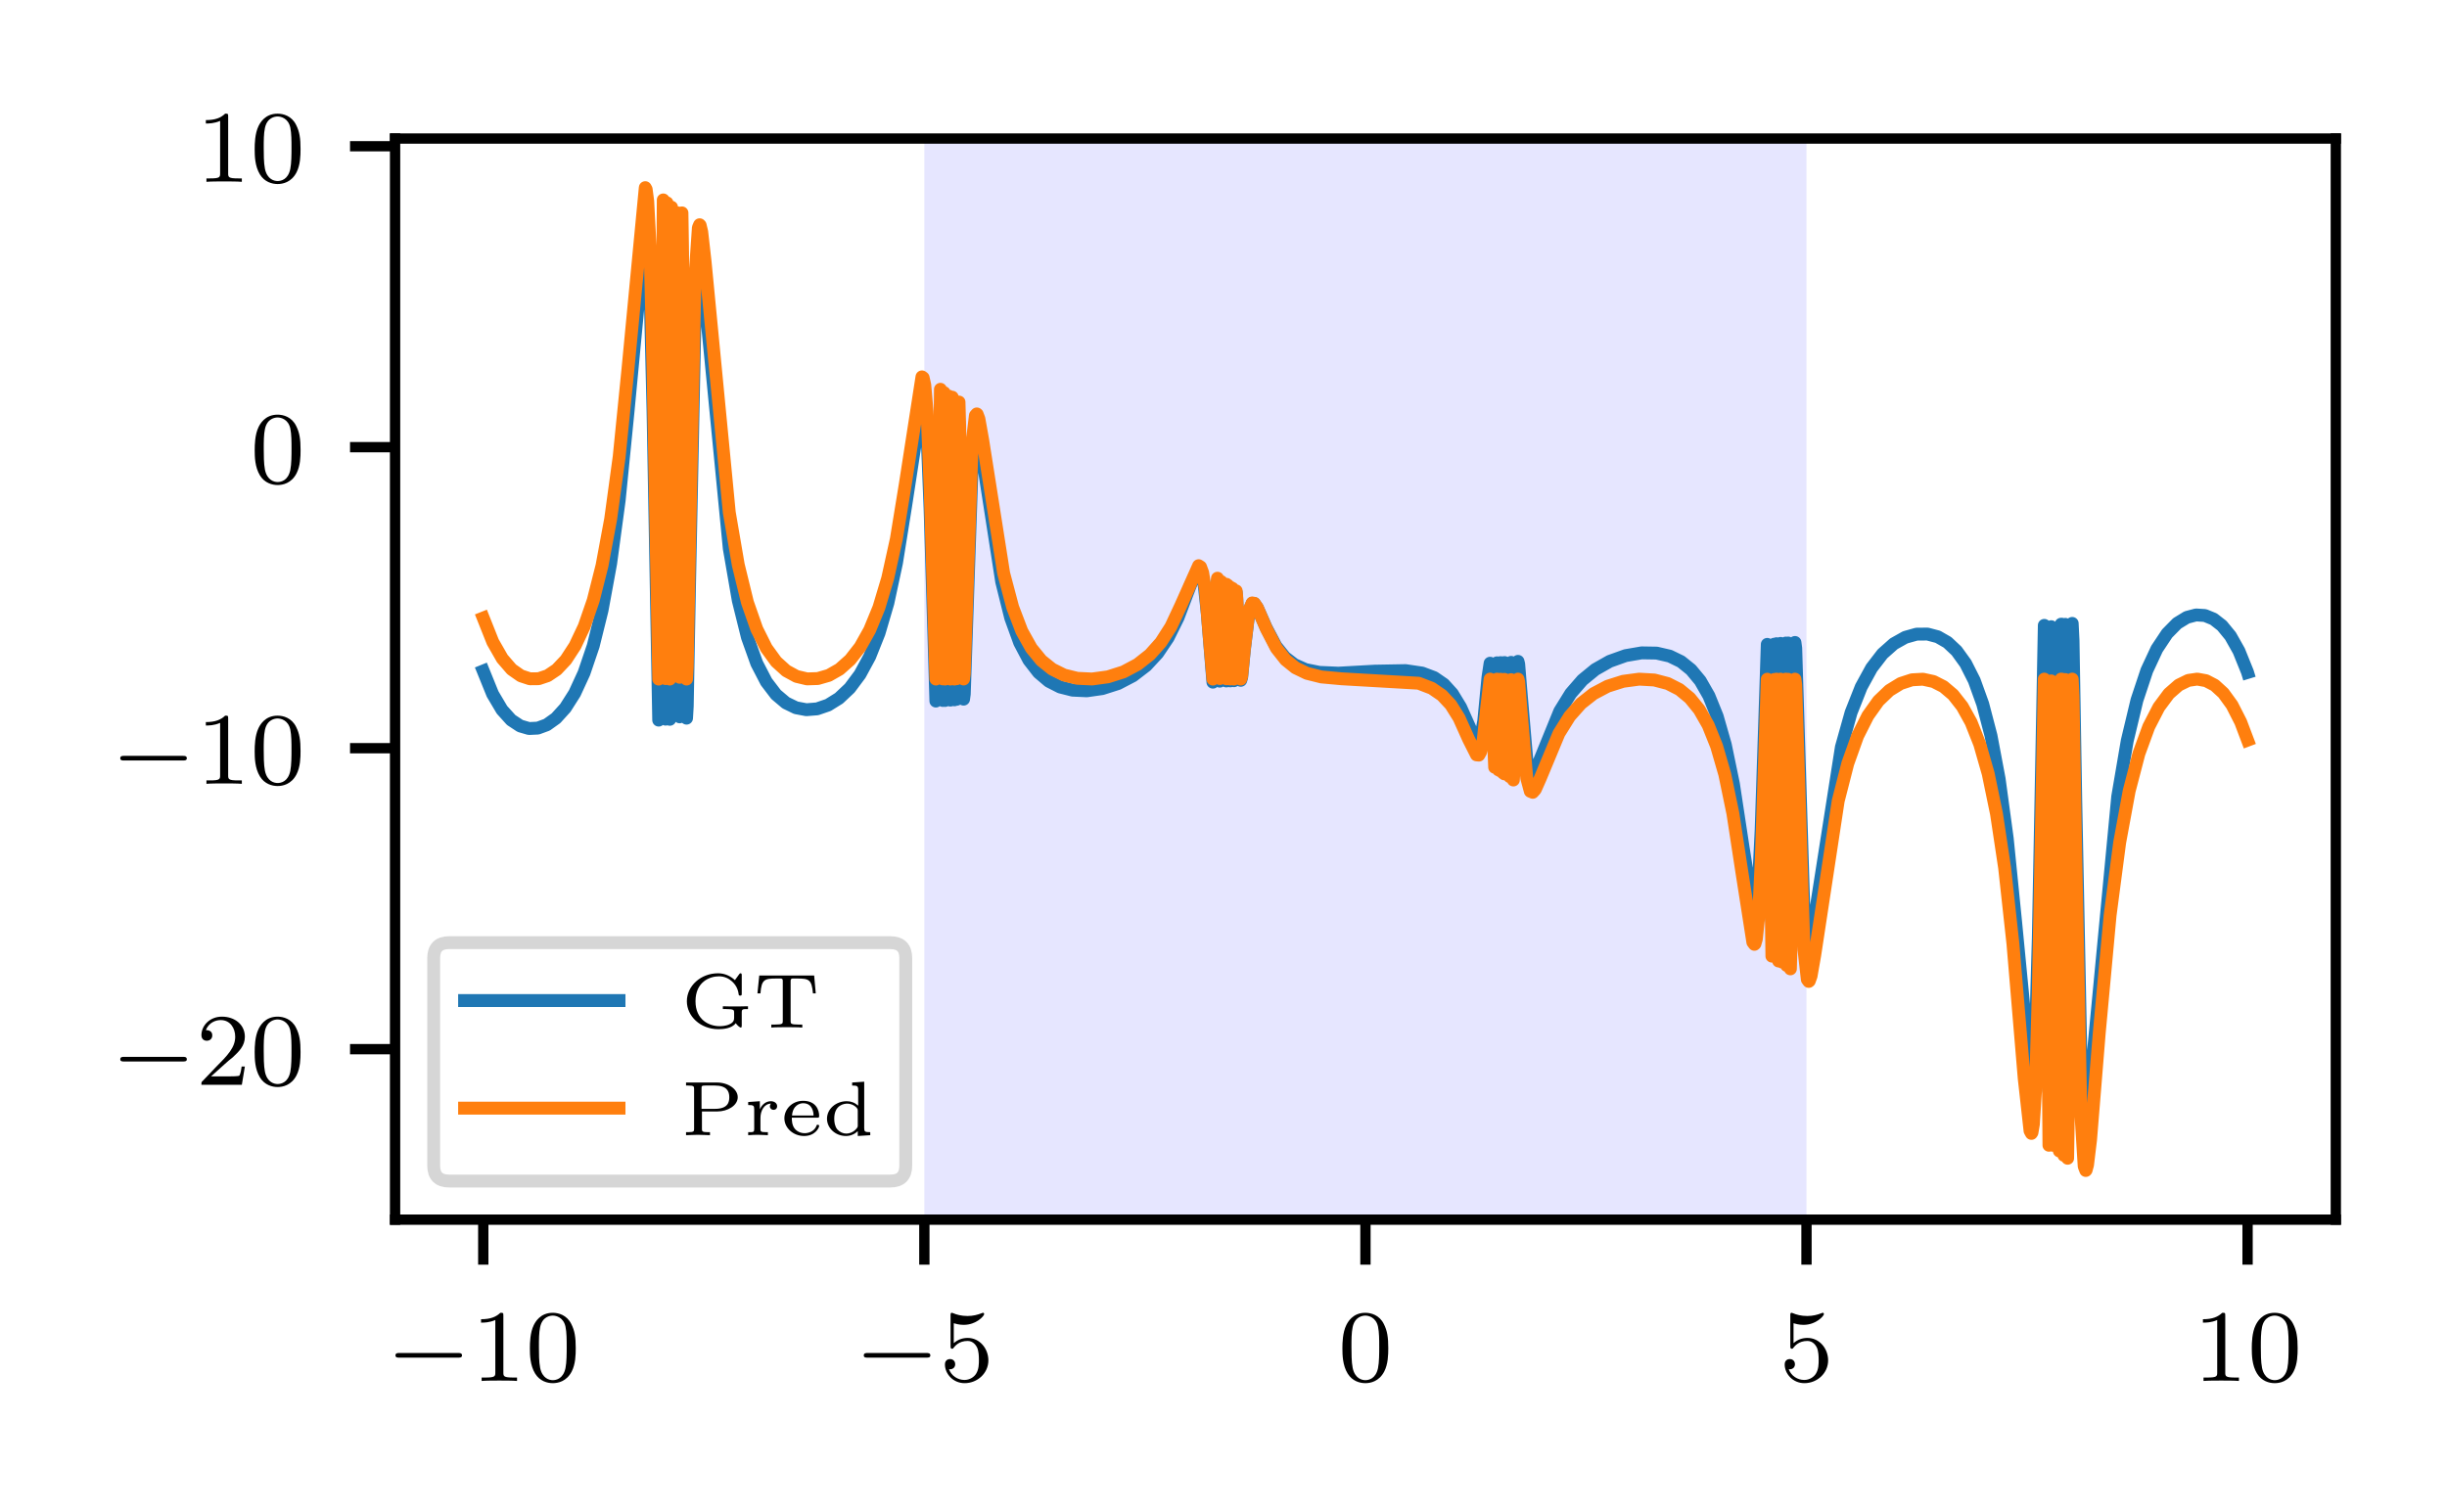 <?xml version="1.0" encoding="UTF-8"?>
<svg xmlns="http://www.w3.org/2000/svg" xmlns:xlink="http://www.w3.org/1999/xlink" width="190.115pt" height="117.498pt" viewBox="0 0 190.115 117.498" version="1.1">
<rect x="0" y="0" width="190.115" height="117.498" fill="#333333" stroke="none"/>
<defs>
<g>
<symbol overflow="visible" id="glyph0-0">
<path style="stroke:none;" d=""/>
</symbol>
<symbol overflow="visible" id="glyph0-1">
<path style="stroke:none;" d="M 5.562 -1.812 C 5.703 -1.812 5.875 -1.812 5.875 -1.984 C 5.875 -2.172 5.703 -2.172 5.562 -2.172 L 1 -2.172 C 0.875 -2.172 0.703 -2.172 0.703 -1.984 C 0.703 -1.812 0.875 -1.812 1 -1.812 Z M 5.562 -1.812 "/>
</symbol>
<symbol overflow="visible" id="glyph1-0">
<path style="stroke:none;" d=""/>
</symbol>
<symbol overflow="visible" id="glyph1-1">
<path style="stroke:none;" d="M 2.5 -5.078 C 2.5 -5.297 2.484 -5.297 2.266 -5.297 C 1.938 -4.984 1.516 -4.797 0.766 -4.797 L 0.766 -4.531 C 0.984 -4.531 1.406 -4.531 1.875 -4.734 L 1.875 -0.656 C 1.875 -0.359 1.844 -0.266 1.094 -0.266 L 0.812 -0.266 L 0.812 0 C 1.141 -0.031 1.828 -0.031 2.188 -0.031 C 2.547 -0.031 3.234 -0.031 3.562 0 L 3.562 -0.266 L 3.281 -0.266 C 2.531 -0.266 2.5 -0.359 2.5 -0.656 Z M 2.5 -5.078 "/>
</symbol>
<symbol overflow="visible" id="glyph1-2">
<path style="stroke:none;" d="M 3.891 -2.547 C 3.891 -3.391 3.812 -3.906 3.547 -4.422 C 3.203 -5.125 2.547 -5.297 2.109 -5.297 C 1.109 -5.297 0.734 -4.547 0.625 -4.328 C 0.344 -3.75 0.328 -2.953 0.328 -2.547 C 0.328 -2.016 0.344 -1.219 0.734 -0.578 C 1.094 0.016 1.688 0.172 2.109 0.172 C 2.5 0.172 3.172 0.047 3.578 -0.734 C 3.875 -1.312 3.891 -2.031 3.891 -2.547 Z M 2.109 -0.062 C 1.844 -0.062 1.297 -0.188 1.125 -1.016 C 1.031 -1.469 1.031 -2.219 1.031 -2.641 C 1.031 -3.188 1.031 -3.75 1.125 -4.188 C 1.297 -5 1.906 -5.078 2.109 -5.078 C 2.375 -5.078 2.938 -4.938 3.094 -4.219 C 3.188 -3.781 3.188 -3.172 3.188 -2.641 C 3.188 -2.172 3.188 -1.453 3.094 -1 C 2.922 -0.172 2.375 -0.062 2.109 -0.062 Z M 2.109 -0.062 "/>
</symbol>
<symbol overflow="visible" id="glyph1-3">
<path style="stroke:none;" d="M 1.109 -4.484 C 1.219 -4.453 1.531 -4.359 1.875 -4.359 C 2.875 -4.359 3.469 -5.062 3.469 -5.188 C 3.469 -5.281 3.422 -5.297 3.375 -5.297 C 3.359 -5.297 3.344 -5.297 3.281 -5.266 C 2.969 -5.141 2.594 -5.047 2.172 -5.047 C 1.703 -5.047 1.312 -5.156 1.062 -5.266 C 0.984 -5.297 0.969 -5.297 0.953 -5.297 C 0.859 -5.297 0.859 -5.219 0.859 -5.062 L 0.859 -2.734 C 0.859 -2.594 0.859 -2.5 0.984 -2.5 C 1.047 -2.5 1.062 -2.531 1.109 -2.594 C 1.203 -2.703 1.5 -3.109 2.188 -3.109 C 2.625 -3.109 2.844 -2.75 2.922 -2.594 C 3.047 -2.312 3.062 -1.938 3.062 -1.641 C 3.062 -1.344 3.062 -0.906 2.844 -0.562 C 2.688 -0.312 2.359 -0.078 1.938 -0.078 C 1.422 -0.078 0.922 -0.391 0.734 -0.922 C 0.75 -0.906 0.812 -0.906 0.812 -0.906 C 1.031 -0.906 1.219 -1.047 1.219 -1.297 C 1.219 -1.594 0.984 -1.703 0.828 -1.703 C 0.672 -1.703 0.422 -1.625 0.422 -1.281 C 0.422 -0.562 1.047 0.172 1.953 0.172 C 2.953 0.172 3.797 -0.609 3.797 -1.594 C 3.797 -2.516 3.125 -3.344 2.188 -3.344 C 1.797 -3.344 1.422 -3.219 1.109 -2.938 Z M 1.109 -4.484 "/>
</symbol>
<symbol overflow="visible" id="glyph1-4">
<path style="stroke:none;" d="M 2.25 -1.625 C 2.375 -1.75 2.703 -2.016 2.844 -2.125 C 3.328 -2.578 3.797 -3.016 3.797 -3.734 C 3.797 -4.688 3 -5.297 2.016 -5.297 C 1.047 -5.297 0.422 -4.578 0.422 -3.859 C 0.422 -3.469 0.734 -3.422 0.844 -3.422 C 1.016 -3.422 1.266 -3.531 1.266 -3.844 C 1.266 -4.25 0.859 -4.25 0.766 -4.25 C 1 -4.844 1.531 -5.031 1.922 -5.031 C 2.656 -5.031 3.047 -4.406 3.047 -3.734 C 3.047 -2.906 2.469 -2.297 1.516 -1.344 L 0.516 -0.297 C 0.422 -0.219 0.422 -0.203 0.422 0 L 3.562 0 L 3.797 -1.422 L 3.547 -1.422 C 3.531 -1.266 3.469 -0.875 3.375 -0.719 C 3.328 -0.656 2.719 -0.656 2.594 -0.656 L 1.172 -0.656 Z M 2.25 -1.625 "/>
</symbol>
<symbol overflow="visible" id="glyph2-0">
<path style="stroke:none;" d=""/>
</symbol>
<symbol overflow="visible" id="glyph2-1">
<path style="stroke:none;" d="M 4.734 -1.172 C 4.734 -1.438 4.797 -1.438 5.219 -1.438 L 5.219 -1.656 C 5.031 -1.656 4.672 -1.641 4.391 -1.641 C 4.062 -1.641 3.562 -1.641 3.266 -1.656 L 3.266 -1.438 L 3.516 -1.438 C 4.141 -1.438 4.141 -1.359 4.141 -1.156 L 4.141 -0.781 C 4.141 -0.641 4.141 -0.406 3.766 -0.25 C 3.469 -0.109 3.078 -0.109 3.016 -0.109 C 2.203 -0.109 1.141 -0.594 1.141 -2.047 C 1.141 -3.547 2.234 -3.984 2.969 -3.984 C 3.406 -3.984 3.75 -3.797 3.969 -3.594 C 4.391 -3.219 4.469 -2.797 4.5 -2.547 C 4.516 -2.484 4.594 -2.484 4.609 -2.484 C 4.734 -2.484 4.734 -2.531 4.734 -2.656 L 4.734 -4.047 C 4.734 -4.141 4.734 -4.219 4.641 -4.219 C 4.578 -4.219 4.578 -4.188 4.531 -4.141 L 4.203 -3.688 C 3.844 -4.016 3.406 -4.219 2.891 -4.219 C 1.547 -4.219 0.469 -3.234 0.469 -2.047 C 0.469 -0.891 1.516 0.125 2.922 0.125 C 3.266 0.125 3.969 0.078 4.266 -0.344 C 4.375 -0.172 4.594 0 4.656 0 C 4.734 0 4.734 -0.078 4.734 -0.172 Z M 4.734 -1.172 "/>
</symbol>
<symbol overflow="visible" id="glyph2-2">
<path style="stroke:none;" d="M 4.734 -4.047 L 0.469 -4.047 L 0.328 -2.656 L 0.562 -2.656 C 0.641 -3.734 0.875 -3.812 1.781 -3.812 C 1.906 -3.812 2.109 -3.812 2.172 -3.812 C 2.297 -3.781 2.297 -3.719 2.297 -3.578 L 2.297 -0.516 C 2.297 -0.312 2.297 -0.234 1.672 -0.234 L 1.406 -0.234 L 1.406 0 C 1.688 -0.031 2.281 -0.031 2.609 -0.031 C 2.922 -0.031 3.516 -0.031 3.812 0 L 3.812 -0.234 L 3.531 -0.234 C 2.906 -0.234 2.906 -0.312 2.906 -0.516 L 2.906 -3.578 C 2.906 -3.719 2.906 -3.781 3.031 -3.812 C 3.094 -3.812 3.297 -3.812 3.422 -3.812 C 4.328 -3.812 4.547 -3.734 4.641 -2.656 L 4.859 -2.656 Z M 4.734 -4.047 "/>
</symbol>
<symbol overflow="visible" id="glyph2-3">
<path style="stroke:none;" d="M 1.641 -1.844 L 2.844 -1.844 C 3.625 -1.844 4.422 -2.297 4.422 -2.953 C 4.422 -3.578 3.688 -4.094 2.797 -4.094 L 0.406 -4.094 L 0.406 -3.859 L 0.562 -3.859 C 1.031 -3.859 1.031 -3.781 1.031 -3.578 L 1.031 -0.5 C 1.031 -0.312 1.031 -0.234 0.562 -0.234 L 0.406 -0.234 L 0.406 0 C 0.484 0 1.078 -0.031 1.328 -0.031 C 1.578 -0.031 2.172 0 2.266 0 L 2.266 -0.234 L 2.109 -0.234 C 1.641 -0.234 1.641 -0.312 1.641 -0.5 Z M 2.641 -3.859 C 3.578 -3.859 3.766 -3.406 3.766 -2.953 C 3.766 -2.578 3.672 -2.047 2.641 -2.047 L 1.609 -2.047 L 1.609 -3.625 C 1.609 -3.812 1.609 -3.859 1.906 -3.859 Z M 2.641 -3.859 "/>
</symbol>
<symbol overflow="visible" id="glyph2-4">
<path style="stroke:none;" d="M 1.297 -1.344 C 1.297 -1.891 1.578 -2.438 2.109 -2.453 C 2.062 -2.391 2.031 -2.328 2.031 -2.25 C 2.031 -2.078 2.156 -1.969 2.312 -1.969 C 2.484 -1.969 2.594 -2.078 2.594 -2.25 C 2.594 -2.484 2.375 -2.641 2.109 -2.641 C 1.75 -2.641 1.438 -2.422 1.25 -2.016 L 1.25 -2.641 L 0.344 -2.578 L 0.344 -2.344 C 0.766 -2.344 0.812 -2.297 0.812 -2 L 0.812 -0.484 C 0.812 -0.234 0.766 -0.234 0.344 -0.234 L 0.344 0 C 0.5 -0.016 0.938 -0.031 1.078 -0.031 C 1.375 -0.031 1.797 0 1.875 0 L 1.875 -0.234 L 1.75 -0.234 C 1.297 -0.234 1.297 -0.297 1.297 -0.5 Z M 1.297 -1.344 "/>
</symbol>
<symbol overflow="visible" id="glyph2-5">
<path style="stroke:none;" d="M 2.812 -1.359 C 2.938 -1.359 2.984 -1.359 2.984 -1.5 C 2.984 -1.953 2.734 -2.672 1.734 -2.672 C 0.891 -2.672 0.281 -2.031 0.281 -1.312 C 0.281 -0.562 0.969 0.062 1.812 0.062 C 2.688 0.062 2.984 -0.594 2.984 -0.719 C 2.984 -0.75 2.969 -0.812 2.875 -0.812 C 2.797 -0.812 2.781 -0.781 2.766 -0.703 C 2.578 -0.266 2.125 -0.156 1.859 -0.156 C 1.531 -0.156 1.25 -0.297 1.078 -0.516 C 0.859 -0.797 0.859 -1.188 0.859 -1.359 Z M 0.875 -1.531 C 0.938 -2.328 1.484 -2.484 1.734 -2.484 C 2.5 -2.484 2.547 -1.703 2.547 -1.531 Z M 0.875 -1.531 "/>
</symbol>
<symbol overflow="visible" id="glyph2-6">
<path style="stroke:none;" d="M 2.281 -4.094 L 2.281 -3.859 C 2.688 -3.859 2.75 -3.812 2.75 -3.516 L 2.75 -2.297 C 2.484 -2.531 2.188 -2.641 1.859 -2.641 C 1.031 -2.641 0.328 -2.047 0.328 -1.281 C 0.328 -0.547 0.984 0.062 1.797 0.062 C 2.156 0.062 2.469 -0.078 2.719 -0.312 L 2.719 0.062 L 3.688 0 L 3.688 -0.234 C 3.266 -0.234 3.219 -0.281 3.219 -0.562 L 3.219 -4.156 Z M 2.719 -0.766 C 2.719 -0.656 2.719 -0.641 2.625 -0.516 C 2.328 -0.156 1.938 -0.125 1.828 -0.125 C 1.578 -0.125 1.328 -0.234 1.125 -0.453 C 0.938 -0.688 0.891 -1.016 0.891 -1.281 C 0.891 -2.375 1.688 -2.453 1.906 -2.453 C 2.109 -2.453 2.406 -2.375 2.641 -2.125 C 2.719 -2.016 2.719 -2 2.719 -1.891 Z M 2.719 -0.766 "/>
</symbol>
</g>
<clipPath id="clip1">
  <path d="M 0 0 L 190.117 0 L 190.117 117.496 L 0 117.496 Z M 0 0 "/>
</clipPath>
<clipPath id="clip2">
  <path d="M 71 10.766 L 141 10.766 L 141 94.773 L 71 94.773 Z M 71 10.766 "/>
</clipPath>
</defs>
<g id="surface1">
<g clip-path="url(#clip1)" clip-rule="nonzero">
<path style=" stroke:none;fill-rule:nonzero;fill:rgb(100%,100%,100%);fill-opacity:1;" d="M 0 117.496 L 190.117 117.496 L 190.117 0 L 0 0 Z M 0 117.496 "/>
</g>
<path style=" stroke:none;fill-rule:nonzero;fill:rgb(100%,100%,100%);fill-opacity:1;" d="M 30.695 94.773 L 181.477 94.773 L 181.477 10.766 L 30.695 10.766 Z M 30.695 94.773 "/>
<g clip-path="url(#clip2)" clip-rule="nonzero">
<path style=" stroke:none;fill-rule:nonzero;fill:rgb(0%,0%,100%);fill-opacity:0.1;" d="M 71.816 94.773 L 71.816 10.766 L 140.352 10.766 L 140.352 94.773 Z M 71.816 94.773 "/>
</g>
<path style="fill:none;stroke-width:0.8;stroke-linecap:butt;stroke-linejoin:round;stroke:rgb(0%,0%,0%);stroke-opacity:1;stroke-miterlimit:10;" d="M 37.547 22.724 L 37.547 19.224 " transform="matrix(1,0,0,-1,0,117.498)"/>
<g style="fill:rgb(0%,0%,0%);fill-opacity:1;">
  <use xlink:href="#glyph0-1" x="30.021" y="107.308"/>
</g>
<g style="fill:rgb(0%,0%,0%);fill-opacity:1;">
  <use xlink:href="#glyph1-1" x="36.608" y="107.308"/>
  <use xlink:href="#glyph1-2" x="40.84" y="107.308"/>
</g>
<path style="fill:none;stroke-width:0.8;stroke-linecap:butt;stroke-linejoin:round;stroke:rgb(0%,0%,0%);stroke-opacity:1;stroke-miterlimit:10;" d="M 71.816 22.724 L 71.816 19.224 " transform="matrix(1,0,0,-1,0,117.498)"/>
<g style="fill:rgb(0%,0%,0%);fill-opacity:1;">
  <use xlink:href="#glyph0-1" x="66.406" y="107.308"/>
</g>
<g style="fill:rgb(0%,0%,0%);fill-opacity:1;">
  <use xlink:href="#glyph1-3" x="72.993" y="107.308"/>
</g>
<path style="fill:none;stroke-width:0.8;stroke-linecap:butt;stroke-linejoin:round;stroke:rgb(0%,0%,0%);stroke-opacity:1;stroke-miterlimit:10;" d="M 106.086 22.724 L 106.086 19.224 " transform="matrix(1,0,0,-1,0,117.498)"/>
<g style="fill:rgb(0%,0%,0%);fill-opacity:1;">
  <use xlink:href="#glyph1-2" x="103.968" y="107.308"/>
</g>
<path style="fill:none;stroke-width:0.8;stroke-linecap:butt;stroke-linejoin:round;stroke:rgb(0%,0%,0%);stroke-opacity:1;stroke-miterlimit:10;" d="M 140.352 22.724 L 140.352 19.224 " transform="matrix(1,0,0,-1,0,117.498)"/>
<g style="fill:rgb(0%,0%,0%);fill-opacity:1;">
  <use xlink:href="#glyph1-3" x="138.236" y="107.308"/>
</g>
<path style="fill:none;stroke-width:0.8;stroke-linecap:butt;stroke-linejoin:round;stroke:rgb(0%,0%,0%);stroke-opacity:1;stroke-miterlimit:10;" d="M 174.621 22.724 L 174.621 19.224 " transform="matrix(1,0,0,-1,0,117.498)"/>
<g style="fill:rgb(0%,0%,0%);fill-opacity:1;">
  <use xlink:href="#glyph1-1" x="170.387" y="107.308"/>
  <use xlink:href="#glyph1-2" x="174.62" y="107.308"/>
</g>
<path style="fill:none;stroke-width:0.8;stroke-linecap:butt;stroke-linejoin:round;stroke:rgb(0%,0%,0%);stroke-opacity:1;stroke-miterlimit:10;" d="M 30.695 35.97 L 27.195 35.97 " transform="matrix(1,0,0,-1,0,117.498)"/>
<g style="fill:rgb(0%,0%,0%);fill-opacity:1;">
  <use xlink:href="#glyph0-1" x="8.64" y="84.296"/>
</g>
<g style="fill:rgb(0%,0%,0%);fill-opacity:1;">
  <use xlink:href="#glyph1-4" x="15.227" y="84.296"/>
  <use xlink:href="#glyph1-2" x="19.459" y="84.296"/>
</g>
<path style="fill:none;stroke-width:0.8;stroke-linecap:butt;stroke-linejoin:round;stroke:rgb(0%,0%,0%);stroke-opacity:1;stroke-miterlimit:10;" d="M 30.695 59.357 L 27.195 59.357 " transform="matrix(1,0,0,-1,0,117.498)"/>
<g style="fill:rgb(0%,0%,0%);fill-opacity:1;">
  <use xlink:href="#glyph0-1" x="8.64" y="60.907"/>
</g>
<g style="fill:rgb(0%,0%,0%);fill-opacity:1;">
  <use xlink:href="#glyph1-1" x="15.227" y="60.907"/>
  <use xlink:href="#glyph1-2" x="19.459" y="60.907"/>
</g>
<path style="fill:none;stroke-width:0.8;stroke-linecap:butt;stroke-linejoin:round;stroke:rgb(0%,0%,0%);stroke-opacity:1;stroke-miterlimit:10;" d="M 30.695 82.748 L 27.195 82.748 " transform="matrix(1,0,0,-1,0,117.498)"/>
<g style="fill:rgb(0%,0%,0%);fill-opacity:1;">
  <use xlink:href="#glyph1-2" x="19.461" y="37.518"/>
</g>
<path style="fill:none;stroke-width:0.8;stroke-linecap:butt;stroke-linejoin:round;stroke:rgb(0%,0%,0%);stroke-opacity:1;stroke-miterlimit:10;" d="M 30.695 106.134 L 27.195 106.134 " transform="matrix(1,0,0,-1,0,117.498)"/>
<g style="fill:rgb(0%,0%,0%);fill-opacity:1;">
  <use xlink:href="#glyph1-1" x="15.227" y="14.129"/>
  <use xlink:href="#glyph1-2" x="19.459" y="14.129"/>
</g>
<path style="fill:none;stroke-width:1;stroke-linecap:square;stroke-linejoin:round;stroke:rgb(12.157%,46.666%,70.587%);stroke-opacity:1;stroke-miterlimit:10;" d="M 37.547 65.357 L 38.273 63.568 L 39 62.341 L 39.715 61.548 L 40.414 61.088 L 41.098 60.888 L 41.785 60.92 L 42.484 61.177 L 43.195 61.685 L 43.922 62.486 L 44.648 63.627 L 45.375 65.205 L 46.09 67.31 L 46.773 70.064 L 47.445 73.724 L 48.105 78.607 L 48.789 85.474 L 50.133 99.658 L 50.203 99.533 L 50.324 98.623 L 50.504 95.193 L 50.734 85.595 L 51.176 61.541 L 51.242 63.271 L 51.367 76.627 L 51.531 98.798 L 51.574 95.927 L 51.711 61.615 L 51.766 75.791 L 51.82 98.591 L 51.859 80.091 L 51.887 62.33 L 51.941 98.259 L 52.039 61.603 L 52.078 70.744 L 52.176 98.279 L 52.121 62.045 L 52.203 94.326 L 52.219 96.088 L 52.258 62.248 L 52.273 97.763 L 52.34 62.435 L 52.422 96.22 L 52.465 82.056 L 52.531 62.298 L 52.559 94.787 L 52.574 96.978 L 52.586 85.466 L 52.613 62.4 L 52.684 97.002 L 52.695 97.869 L 52.711 94.634 L 52.805 61.795 L 52.859 74.24 L 52.984 97.888 L 53.027 95.213 L 53.34 61.693 L 53.395 62.619 L 53.574 72.224 L 54 93.025 L 54.258 96.83 L 54.355 97.064 L 54.398 97.025 L 54.52 96.525 L 54.781 94.224 L 56.66 74.873 L 57.359 70.841 L 58.07 67.978 L 58.797 65.947 L 59.539 64.517 L 60.293 63.529 L 61.059 62.881 L 61.84 62.502 L 62.648 62.349 L 63.484 62.416 L 64.336 62.709 L 65.184 63.236 L 66.02 64.025 L 66.816 65.091 L 67.57 66.482 L 68.297 68.306 L 68.984 70.65 L 69.652 73.763 L 70.352 78.123 L 71.629 86.427 L 71.711 86.388 L 71.723 86.365 L 71.848 85.818 L 72.027 83.759 L 72.258 77.994 L 72.711 63.021 L 72.766 63.806 L 72.875 70.103 L 73.066 85.556 L 73.109 83.365 L 73.246 63.068 L 73.301 73.193 L 73.355 85.314 L 73.398 71.795 L 73.426 63.068 L 73.465 82.193 L 73.48 85.154 L 73.492 78.185 L 73.52 64.123 L 73.59 85.064 L 73.602 66.338 L 73.629 65.478 L 73.727 85.072 L 73.738 84.963 L 73.836 63.095 L 73.848 67.923 L 73.863 83.869 L 73.945 63.802 L 73.957 82.298 L 74.055 64.701 L 73.984 85.009 L 74.07 65.744 L 74.098 84.591 L 74.152 63.119 L 74.191 77.498 L 74.219 84.724 L 74.273 73.314 L 74.328 63.158 L 74.383 68.959 L 74.508 84.666 L 74.562 82.732 L 74.863 63.17 L 74.918 63.568 L 75.07 68.009 L 75.535 81.638 L 75.781 83.705 L 75.891 83.841 L 75.934 83.802 L 76.082 83.357 L 76.398 81.494 L 77.824 72.298 L 78.523 69.49 L 79.223 67.56 L 79.938 66.205 L 80.691 65.236 L 81.484 64.564 L 82.363 64.115 L 83.336 63.869 L 84.434 63.818 L 85.637 63.99 L 86.871 64.384 L 88.023 64.986 L 89.051 65.775 L 89.941 66.736 L 90.75 67.939 L 91.52 69.494 L 92.48 72.013 L 93.016 73.15 L 93.207 73.209 L 93.355 72.974 L 93.547 72.146 L 93.797 69.853 L 94.234 64.49 L 94.301 64.822 L 94.426 67.584 L 94.59 72.349 L 94.645 71.384 L 94.77 64.568 L 94.824 67.08 L 94.879 72.111 L 94.918 68.97 L 94.961 64.638 L 95 71.748 L 95.016 71.572 L 95.141 64.642 L 95.152 71.939 L 95.25 70.599 L 95.277 64.584 L 95.289 71.923 L 95.359 67.529 L 95.441 64.603 L 95.387 71.865 L 95.453 65.291 L 95.535 64.634 L 95.562 71.666 L 95.59 64.591 L 95.633 71.701 L 95.688 64.677 L 95.754 71.642 L 95.809 67.392 L 95.867 64.603 L 95.922 66.771 L 96.043 71.466 L 96.086 71.013 L 96.398 64.634 L 96.469 64.869 L 96.676 66.978 L 97.043 70.029 L 97.289 70.615 L 97.457 70.595 L 97.688 70.267 L 98.359 68.748 L 99.129 67.291 L 99.828 66.423 L 100.566 65.853 L 101.43 65.47 L 102.5 65.252 L 103.98 65.189 L 106.793 65.345 L 109.203 65.388 L 110.492 65.197 L 111.426 64.845 L 112.18 64.326 L 112.836 63.603 L 113.48 62.545 L 114.371 60.552 L 114.754 59.974 L 114.922 60.021 L 115.07 60.357 L 115.277 61.47 L 115.605 64.873 L 115.77 65.963 L 115.797 65.912 L 115.879 65.119 L 116.125 59.131 L 116.195 60.67 L 116.305 65.994 L 116.348 64.427 L 116.414 58.955 L 116.457 62.646 L 116.484 65.92 L 116.539 58.896 L 116.578 66.006 L 116.676 63.408 L 116.73 65.998 L 116.785 58.736 L 116.895 66.013 L 116.879 58.673 L 116.906 65.959 L 117.02 58.658 L 117.031 65.955 L 117.129 65.798 L 117.168 58.849 L 117.211 65.963 L 117.25 61.627 L 117.293 58.49 L 117.348 63.517 L 117.402 66.029 L 117.441 64.24 L 117.578 58.248 L 117.621 58.822 L 117.938 66.107 L 117.992 65.896 L 118.156 63.896 L 118.621 58.451 L 118.895 57.459 L 119.074 57.384 L 119.266 57.599 L 119.637 58.439 L 121.184 62.236 L 122.035 63.611 L 122.941 64.654 L 123.941 65.474 L 125.066 66.111 L 126.297 66.552 L 127.547 66.767 L 128.711 66.748 L 129.727 66.513 L 130.602 66.088 L 131.383 65.459 L 132.098 64.599 L 132.77 63.427 L 133.414 61.834 L 134.043 59.638 L 134.676 56.584 L 135.387 51.908 L 136.168 46.947 L 136.305 46.756 L 136.332 46.779 L 136.441 47.111 L 136.609 48.576 L 136.828 53.002 L 137.305 67.427 L 137.391 65.763 L 137.527 55.556 L 137.664 45.935 L 137.703 48.088 L 137.84 67.439 L 137.895 57.287 L 137.949 45.873 L 137.992 59.494 L 138.02 67.478 L 138.062 48.193 L 138.074 46.006 L 138.09 53.568 L 138.117 65.896 L 138.184 45.588 L 138.199 65.814 L 138.227 66.795 L 138.309 46.728 L 138.336 67.502 L 138.363 45.853 L 138.418 52.263 L 138.445 45.529 L 138.473 62.162 L 138.527 45.865 L 138.582 45.533 L 138.648 66.474 L 138.816 45.283 L 138.746 67.529 L 138.844 48.775 L 138.926 67.533 L 138.98 61.283 L 139.102 45.041 L 139.156 47.091 L 139.457 67.576 L 139.516 67.138 L 139.664 62.318 L 140.145 46.838 L 140.406 44.349 L 140.527 44.166 L 140.555 44.181 L 140.68 44.482 L 140.938 45.884 L 143.062 59.443 L 143.816 62.127 L 144.602 64.115 L 145.41 65.591 L 146.258 66.693 L 147.137 67.474 L 148.027 67.974 L 148.902 68.22 L 149.754 68.228 L 150.551 68.017 L 151.305 67.584 L 152.016 66.916 L 152.715 65.947 L 153.387 64.619 L 154.043 62.798 L 154.688 60.33 L 155.32 56.978 L 155.949 52.349 L 156.609 45.771 L 157.789 33.552 L 157.844 33.552 L 157.871 33.607 L 157.98 34.259 L 158.145 36.896 L 158.363 44.627 L 158.828 68.904 L 158.91 66.642 L 159.047 50.357 L 159.188 32.709 L 159.227 35.072 L 159.363 68.802 L 159.418 56.326 L 159.473 32.728 L 159.516 48.599 L 159.555 68.197 L 159.598 33.619 L 159.625 52.884 L 159.637 68.298 L 159.664 36.256 L 159.734 67.052 L 159.746 34.381 L 159.828 68.162 L 159.855 34.795 L 159.914 68.349 L 159.898 32.834 L 159.98 52.677 L 159.996 32.318 L 160.051 68.552 L 160.078 43.166 L 160.133 68.994 L 160.16 33.267 L 160.188 68.994 L 160.227 32.338 L 160.324 40.373 L 160.352 32.006 L 160.391 47.455 L 160.461 68.982 L 160.516 57.045 L 160.641 31.798 L 160.68 34.224 L 160.996 69.056 L 161.062 67.72 L 161.27 55.384 L 161.668 35.404 L 161.926 31.259 L 162.035 30.943 L 162.078 30.978 L 162.203 31.474 L 162.461 33.795 L 164.531 55.599 L 165.273 59.943 L 166.027 63.095 L 166.793 65.396 L 167.574 67.072 L 168.371 68.271 L 169.152 69.064 L 169.906 69.525 L 170.617 69.713 L 171.305 69.67 L 171.977 69.396 L 172.633 68.884 L 173.293 68.08 L 173.949 66.916 L 174.609 65.283 L 174.621 65.244 " transform="matrix(1,0,0,-1,0,117.498)"/>
<path style="fill:none;stroke-width:1;stroke-linecap:square;stroke-linejoin:round;stroke:rgb(100%,49.803%,5.49%);stroke-opacity:1;stroke-miterlimit:10;" d="M 37.547 69.474 L 38.289 67.611 L 39.027 66.322 L 39.754 65.482 L 40.469 64.982 L 41.168 64.752 L 41.852 64.759 L 42.551 64.994 L 43.25 65.463 L 43.965 66.22 L 44.676 67.31 L 45.391 68.822 L 46.09 70.845 L 46.773 73.552 L 47.445 77.17 L 48.105 82.002 L 48.789 88.826 L 50.133 102.916 L 50.203 102.787 L 50.324 101.865 L 50.504 98.427 L 50.734 88.81 L 51.176 64.728 L 51.242 66.451 L 51.367 79.798 L 51.531 101.963 L 51.574 99.088 L 51.711 64.767 L 51.766 78.939 L 51.82 101.736 L 51.859 83.232 L 51.887 65.466 L 51.941 101.396 L 52.039 64.732 L 52.078 73.869 L 52.176 101.396 L 52.121 65.166 L 52.203 97.443 L 52.219 99.201 L 52.258 65.361 L 52.273 100.873 L 52.34 65.541 L 52.422 99.322 L 52.465 85.158 L 52.531 65.392 L 52.559 97.881 L 52.574 100.068 L 52.586 88.556 L 52.613 65.49 L 52.684 100.084 L 52.695 100.951 L 52.711 97.716 L 52.805 64.869 L 52.859 77.314 L 52.984 100.955 L 53.027 98.271 L 53.34 64.732 L 53.395 65.654 L 53.574 75.244 L 54 96.021 L 54.258 99.806 L 54.355 100.033 L 54.398 99.99 L 54.52 99.482 L 54.781 97.166 L 56.66 77.685 L 57.359 73.607 L 58.07 70.693 L 58.797 68.615 L 59.539 67.134 L 60.305 66.08 L 61.086 65.373 L 61.883 64.939 L 62.703 64.744 L 63.539 64.771 L 64.391 65.017 L 65.227 65.494 L 66.051 66.228 L 66.832 67.228 L 67.57 68.545 L 68.285 70.283 L 68.969 72.568 L 69.641 75.615 L 70.34 79.9 L 71.629 88.213 L 71.723 88.146 L 71.848 87.588 L 72.027 85.521 L 72.258 79.736 L 72.711 64.732 L 72.766 65.513 L 72.875 71.806 L 73.066 87.248 L 73.109 85.048 L 73.246 64.744 L 73.301 74.865 L 73.355 86.986 L 73.398 73.459 L 73.426 64.732 L 73.465 83.857 L 73.48 86.818 L 73.492 79.845 L 73.52 65.783 L 73.59 86.716 L 73.602 67.99 L 73.629 67.131 L 73.727 86.713 L 73.738 86.607 L 73.836 64.732 L 73.848 69.56 L 73.863 85.502 L 73.945 65.431 L 73.957 83.927 L 74.055 66.322 L 73.984 86.634 L 74.07 67.365 L 74.098 86.209 L 74.152 64.732 L 74.191 79.111 L 74.219 86.334 L 74.273 74.92 L 74.328 64.759 L 74.383 70.556 L 74.508 86.256 L 74.562 84.322 L 74.863 64.736 L 74.918 65.131 L 75.07 69.56 L 75.535 83.158 L 75.781 85.209 L 75.891 85.334 L 75.918 85.314 L 76.055 84.951 L 76.344 83.334 L 77.977 72.955 L 78.676 70.318 L 79.387 68.455 L 80.129 67.127 L 80.91 66.173 L 81.746 65.502 L 82.664 65.045 L 83.691 64.791 L 84.844 64.736 L 86.078 64.904 L 87.285 65.287 L 88.379 65.869 L 89.34 66.627 L 90.191 67.58 L 90.973 68.802 L 91.738 70.435 L 93.125 73.541 L 93.273 73.447 L 93.438 73.002 L 93.645 71.716 L 93.934 68.209 L 94.234 64.728 L 94.262 64.771 L 94.344 65.654 L 94.535 71.634 L 94.59 72.568 L 94.645 71.599 L 94.77 64.771 L 94.824 67.279 L 94.879 72.306 L 94.918 69.166 L 94.961 64.83 L 95 71.935 L 95.016 71.759 L 95.141 64.822 L 95.152 72.119 L 95.25 70.771 L 95.277 64.756 L 95.289 72.095 L 95.359 67.693 L 95.441 64.759 L 95.387 72.025 L 95.453 65.451 L 95.535 64.783 L 95.562 71.814 L 95.59 64.74 L 95.633 71.845 L 95.688 64.818 L 95.754 71.779 L 95.809 67.525 L 95.867 64.732 L 95.922 66.896 L 96.043 71.584 L 96.086 71.127 L 96.398 64.728 L 96.469 64.955 L 96.676 67.048 L 97.043 70.076 L 97.289 70.646 L 97.457 70.615 L 97.688 70.271 L 98.387 68.642 L 99.168 67.131 L 99.883 66.224 L 100.648 65.607 L 101.539 65.177 L 102.664 64.896 L 104.242 64.752 L 110.219 64.408 L 111.234 64.017 L 112.027 63.474 L 112.715 62.74 L 113.359 61.709 L 114.098 60.064 L 114.715 58.841 L 114.895 58.822 L 115.043 59.088 L 115.234 59.978 L 115.512 62.564 L 115.77 64.728 L 115.797 64.677 L 115.879 63.881 L 116.125 57.877 L 116.195 59.408 L 116.305 64.724 L 116.348 63.154 L 116.414 57.677 L 116.457 61.365 L 116.484 64.638 L 116.539 57.611 L 116.578 64.716 L 116.676 62.111 L 116.73 64.697 L 116.785 57.431 L 116.895 64.705 L 116.879 57.365 L 116.906 64.646 L 117.02 57.338 L 117.031 64.634 L 117.129 64.47 L 117.168 57.521 L 117.211 64.631 L 117.25 60.291 L 117.293 57.15 L 117.348 62.177 L 117.402 64.685 L 117.441 62.892 L 117.578 56.888 L 117.621 57.463 L 117.938 64.728 L 117.992 64.513 L 118.156 62.498 L 118.621 57.025 L 118.895 56.009 L 119.086 55.931 L 119.281 56.15 L 119.664 57.013 L 121.117 60.502 L 121.953 61.841 L 122.832 62.83 L 123.805 63.595 L 124.898 64.173 L 126.105 64.556 L 127.355 64.724 L 128.531 64.658 L 129.574 64.384 L 130.48 63.923 L 131.289 63.256 L 132.027 62.349 L 132.715 61.146 L 133.371 59.513 L 134.004 57.326 L 134.633 54.291 L 135.332 49.732 L 136.184 44.279 L 136.305 44.119 L 136.348 44.158 L 136.457 44.537 L 136.621 46.103 L 136.84 50.713 L 137.305 64.72 L 137.375 63.552 L 137.5 55.513 L 137.664 43.201 L 137.703 45.353 L 137.84 64.697 L 137.895 54.537 L 137.949 43.123 L 137.992 56.74 L 138.02 64.724 L 138.062 45.435 L 138.074 43.248 L 138.09 50.806 L 138.117 63.134 L 138.184 42.822 L 138.199 63.045 L 138.227 64.025 L 138.309 43.955 L 138.336 64.724 L 138.363 43.076 L 138.418 49.478 L 138.445 42.744 L 138.473 59.373 L 138.527 43.072 L 138.582 42.74 L 138.648 63.677 L 138.816 42.474 L 138.746 64.724 L 138.844 45.963 L 138.926 64.713 L 138.98 58.463 L 139.102 42.213 L 139.156 44.259 L 139.457 64.724 L 139.516 64.279 L 139.664 59.451 L 140.156 43.713 L 140.418 41.384 L 140.527 41.236 L 140.57 41.271 L 140.707 41.65 L 140.996 43.302 L 142.816 55.263 L 143.559 58.166 L 144.324 60.306 L 145.121 61.881 L 145.941 63.033 L 146.793 63.849 L 147.672 64.388 L 148.547 64.673 L 149.398 64.72 L 150.219 64.541 L 151 64.142 L 151.742 63.513 L 152.453 62.607 L 153.141 61.369 L 153.812 59.677 L 154.469 57.381 L 155.113 54.267 L 155.746 50.056 L 156.391 44.162 L 157.266 33.709 L 157.719 29.627 L 157.828 29.427 L 157.871 29.494 L 157.98 30.138 L 158.145 32.763 L 158.363 40.478 L 158.828 64.728 L 158.91 62.459 L 159.047 46.162 L 159.188 28.506 L 159.227 30.865 L 159.363 64.588 L 159.418 52.107 L 159.473 28.506 L 159.516 44.373 L 159.555 63.97 L 159.598 29.388 L 159.625 48.654 L 159.637 64.064 L 159.664 32.021 L 159.734 62.81 L 159.746 30.138 L 159.828 63.916 L 159.855 30.545 L 159.914 64.095 L 159.898 28.584 L 159.98 48.42 L 159.996 28.06 L 160.051 64.291 L 160.078 38.9 L 160.133 64.728 L 160.16 28.998 L 160.188 64.724 L 160.227 28.06 L 160.324 36.091 L 160.352 27.72 L 160.391 43.17 L 160.461 64.693 L 160.516 52.752 L 160.641 27.494 L 160.68 29.916 L 160.996 64.728 L 161.062 63.388 L 161.27 51.037 L 161.668 31.029 L 161.926 26.869 L 162.051 26.545 L 162.078 26.576 L 162.188 26.982 L 162.422 28.927 L 163.094 37.197 L 163.941 46.373 L 164.684 52.029 L 165.422 56.033 L 166.176 58.927 L 166.945 61.029 L 167.727 62.545 L 168.508 63.595 L 169.273 64.263 L 170.016 64.627 L 170.715 64.728 L 171.398 64.603 L 172.07 64.252 L 172.742 63.638 L 173.414 62.713 L 174.086 61.396 L 174.621 59.982 " transform="matrix(1,0,0,-1,0,117.498)"/>
<path style="fill:none;stroke-width:0.8;stroke-linecap:square;stroke-linejoin:miter;stroke:rgb(0%,0%,0%);stroke-opacity:1;stroke-miterlimit:10;" d="M 30.695 22.724 L 30.695 106.732 " transform="matrix(1,0,0,-1,0,117.498)"/>
<path style="fill:none;stroke-width:0.8;stroke-linecap:square;stroke-linejoin:miter;stroke:rgb(0%,0%,0%);stroke-opacity:1;stroke-miterlimit:10;" d="M 181.477 22.724 L 181.477 106.732 " transform="matrix(1,0,0,-1,0,117.498)"/>
<path style="fill:none;stroke-width:0.8;stroke-linecap:square;stroke-linejoin:miter;stroke:rgb(0%,0%,0%);stroke-opacity:1;stroke-miterlimit:10;" d="M 30.695 22.724 L 181.477 22.724 " transform="matrix(1,0,0,-1,0,117.498)"/>
<path style="fill:none;stroke-width:0.8;stroke-linecap:square;stroke-linejoin:miter;stroke:rgb(0%,0%,0%);stroke-opacity:1;stroke-miterlimit:10;" d="M 30.695 106.732 L 181.477 106.732 " transform="matrix(1,0,0,-1,0,117.498)"/>
<path style="fill-rule:nonzero;fill:rgb(100%,100%,100%);fill-opacity:0.8;stroke-width:1;stroke-linecap:butt;stroke-linejoin:miter;stroke:rgb(79.999%,79.999%,79.999%);stroke-opacity:0.8;stroke-miterlimit:10;" d="M 34.895 25.724 L 69.172 25.724 C 69.973 25.724 70.371 26.123 70.371 26.923 L 70.371 43.048 C 70.371 43.849 69.973 44.248 69.172 44.248 L 34.895 44.248 C 34.094 44.248 33.695 43.849 33.695 43.048 L 33.695 26.923 C 33.695 26.123 34.094 25.724 34.895 25.724 Z M 34.895 25.724 " transform="matrix(1,0,0,-1,0,117.498)"/>
<path style="fill:none;stroke-width:1;stroke-linecap:square;stroke-linejoin:round;stroke:rgb(12.157%,46.666%,70.587%);stroke-opacity:1;stroke-miterlimit:10;" d="M 36.094 39.748 L 48.094 39.748 " transform="matrix(1,0,0,-1,0,117.498)"/>
<g style="fill:rgb(0%,0%,0%);fill-opacity:1;">
  <use xlink:href="#glyph2-1" x="52.895" y="79.849"/>
  <use xlink:href="#glyph2-2" x="58.52" y="79.849"/>
</g>
<path style="fill:none;stroke-width:1;stroke-linecap:square;stroke-linejoin:round;stroke:rgb(100%,49.803%,5.49%);stroke-opacity:1;stroke-miterlimit:10;" d="M 36.094 31.388 L 48.094 31.388 " transform="matrix(1,0,0,-1,0,117.498)"/>
<g style="fill:rgb(0%,0%,0%);fill-opacity:1;">
  <use xlink:href="#glyph2-3" x="52.895" y="88.211"/>
  <use xlink:href="#glyph2-4" x="57.785" y="88.211"/>
  <use xlink:href="#glyph2-5" x="60.66" y="88.211"/>
  <use xlink:href="#glyph2-6" x="63.924" y="88.211"/>
</g>
</g>
</svg>
